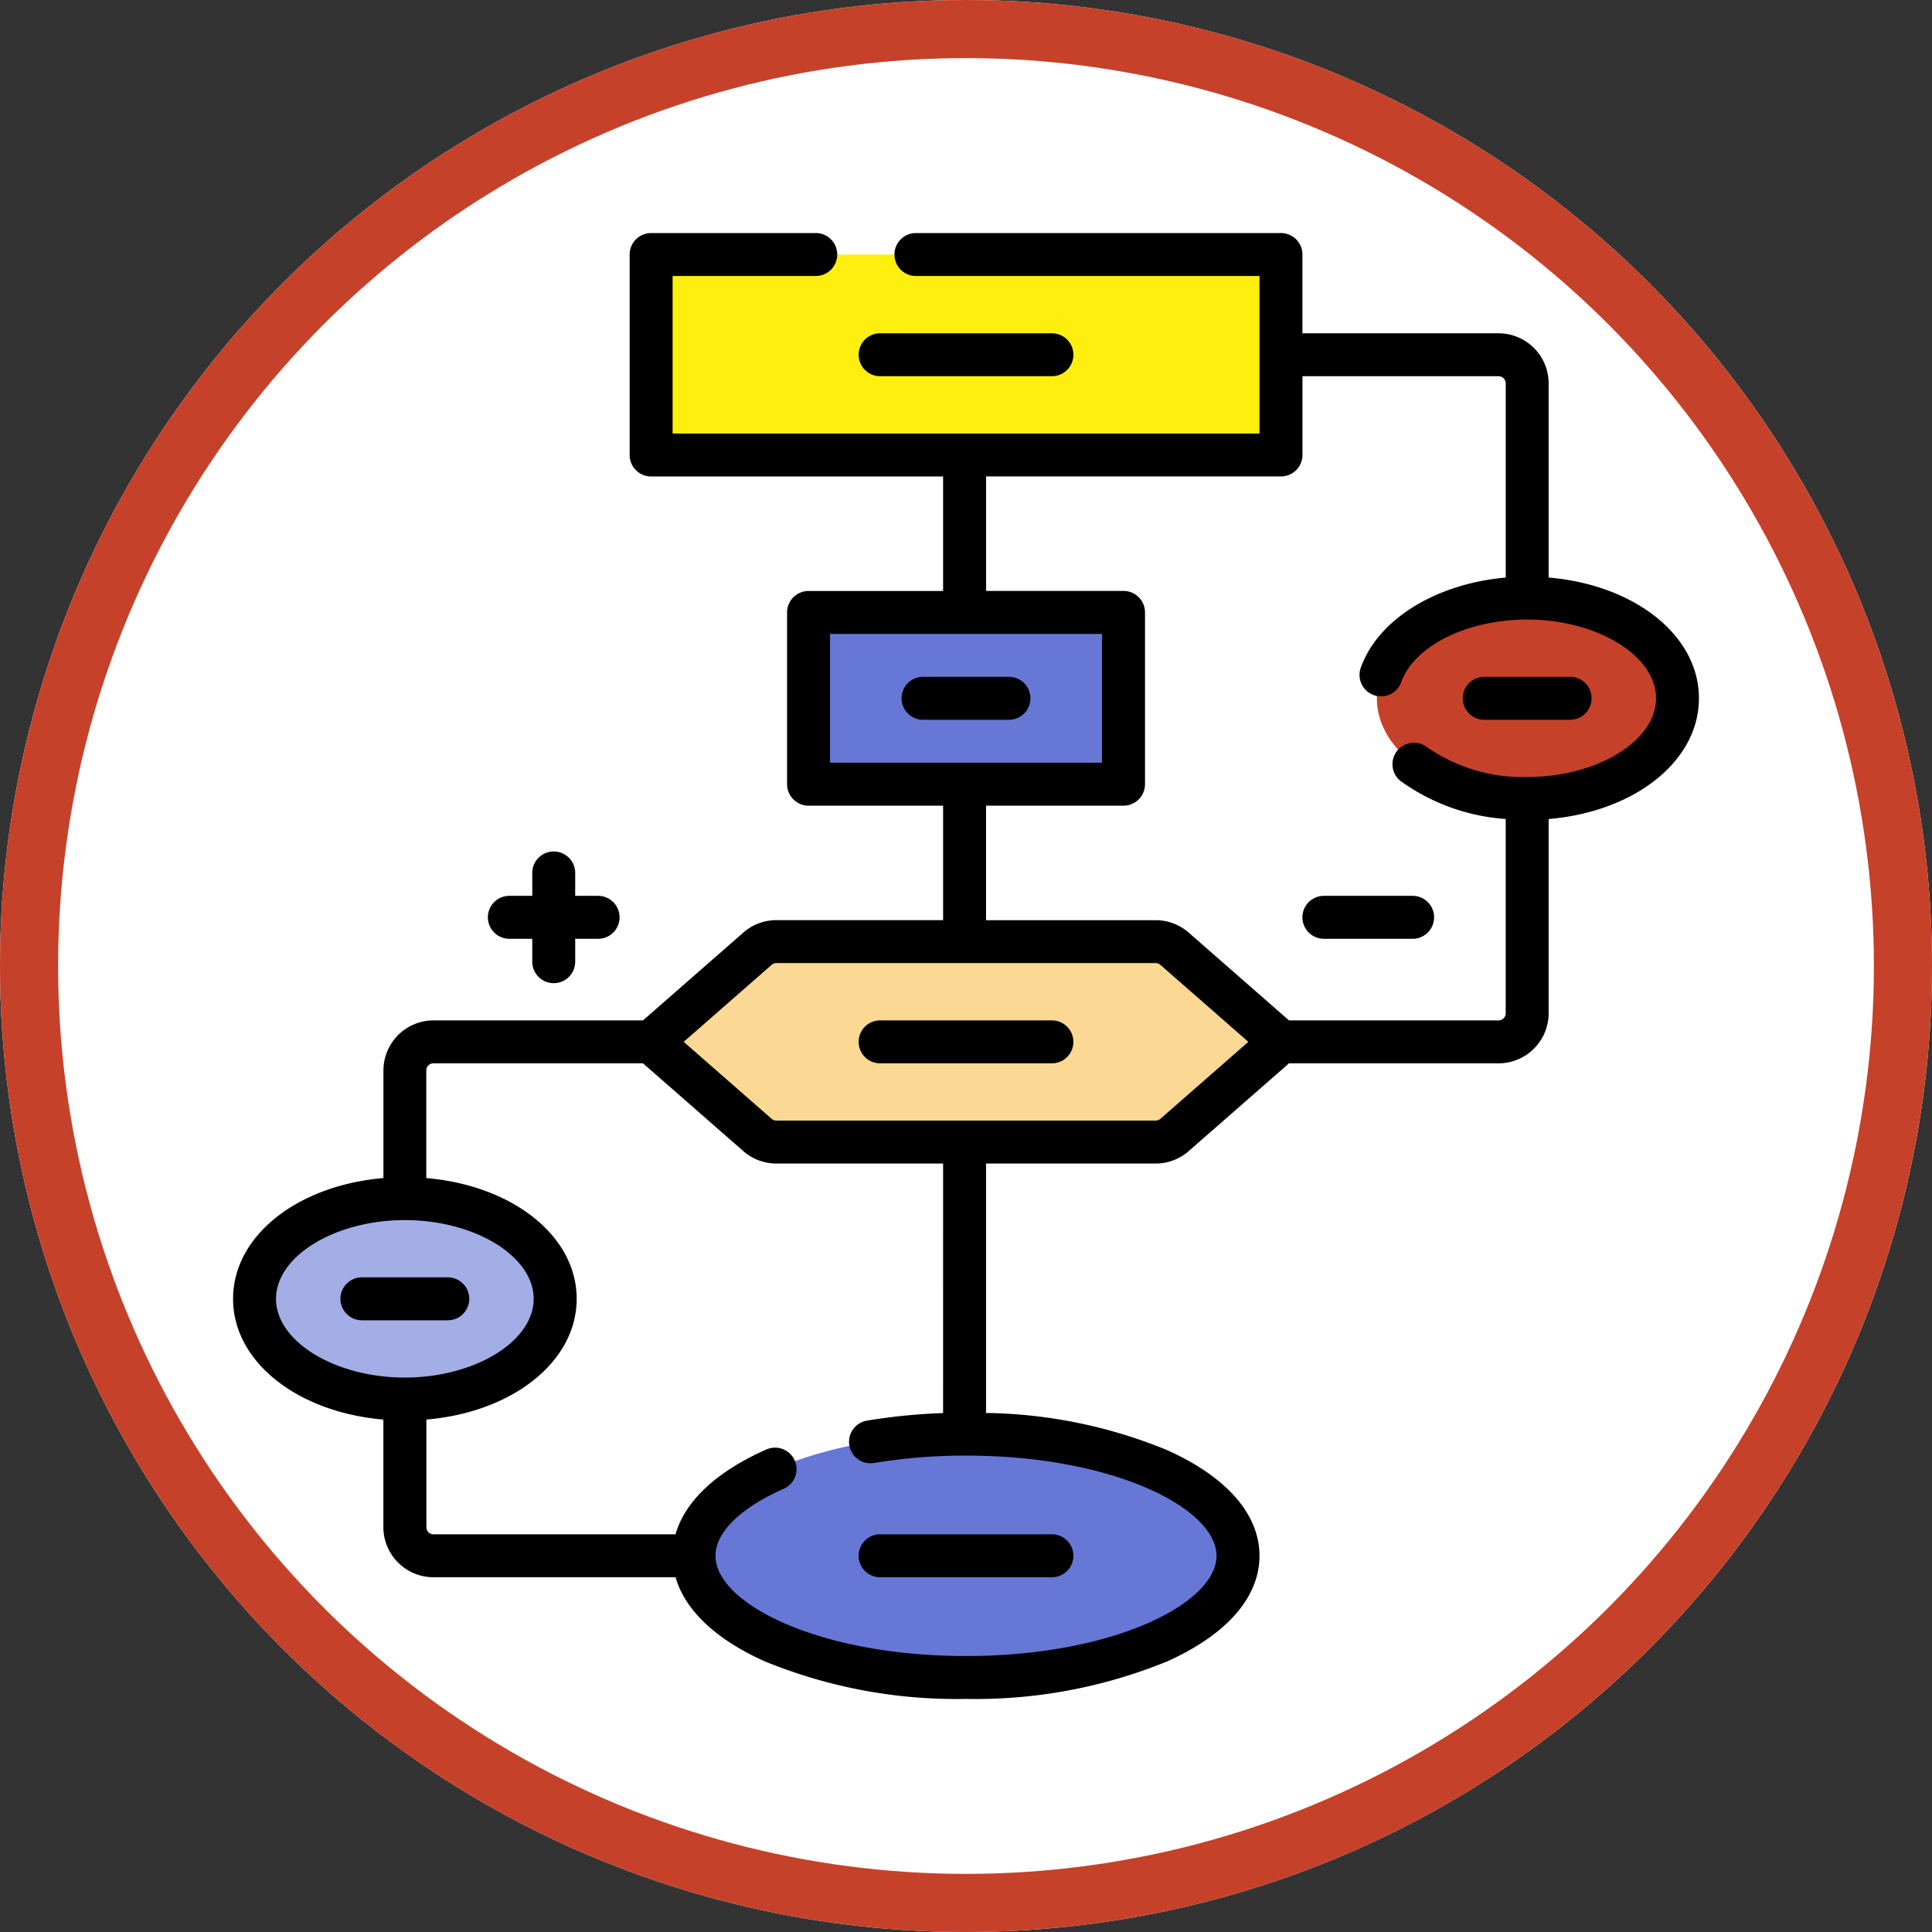 <svg xmlns="http://www.w3.org/2000/svg" width="133" height="133" viewBox="0 0 133 133">
  <rect x="0" y="0" width="133" height="133" fill="#333333" stroke="none"/>
  <g id="Grupo_134919" data-name="Grupo 134919" transform="translate(12856 -2842.977)">
    <g id="Grupo_134816" data-name="Grupo 134816" transform="translate(302 -1368)">
      <g id="Elipse_18472" data-name="Elipse 18472" transform="translate(-13158 4210.977)" fill="#fff" stroke="#c6412a" stroke-width="4">
        <circle cx="66.5" cy="66.5" r="66.5" stroke="none"/>
        <circle cx="66.5" cy="66.5" r="64.5" fill="none"/>
      </g>
      <g id="esquema" transform="translate(-13141.955 4227.021)">
        <g id="Grupo_134574" data-name="Grupo 134574" transform="translate(0)">
          <g id="Grupo_134572" data-name="Grupo 134572" transform="translate(1.478 1.478)">
            <path id="Trazado_193402" data-name="Trazado 193402" d="M116.029,16.5,75.4,16.769a.788.788,0,0,1-.788-.788L74.606,5.127a.788.788,0,0,1,.788-.788l2.126-.589h39.024a.788.788,0,0,1,.788.788V14l-.516,1.713A.788.788,0,0,1,116.029,16.5Z" transform="translate(-46.676 -3.75)" fill="#ffef0f"/>
            <path id="Trazado_193403" data-name="Trazado 193403" d="M116.36,14v2.759a.788.788,0,0,1-.788.788H73.788A.788.788,0,0,1,73,16.758V4.538a.788.788,0,0,1,.788-.788h2.759v9.46a.788.788,0,0,0,.788.788Z" transform="translate(-45.703 -3.75)" fill="#ffef0f"/>
            <path id="Trazado_193404" data-name="Trazado 193404" d="M122.408,77.411l-18.669.05a.788.788,0,0,1-.788-.788l-.067-8.873a.788.788,0,0,1,.788-.788l1.82-.761h17.344a.788.788,0,0,1,.788.788v7.687l-.428,1.9A.788.788,0,0,1,122.408,77.411Z" transform="translate(-63.807 -41.613)" fill="#6677d6"/>
            <path id="Trazado_193405" data-name="Trazado 193405" d="M122.18,74.725v2.562a.788.788,0,0,1-.788.788h-20.1a.788.788,0,0,1-.788-.788V67.038a.788.788,0,0,1,.788-.788h2.759v7.687a.788.788,0,0,0,.788.788Z" transform="translate(-62.363 -41.613)" fill="#6677d6"/>
            <path id="Trazado_193406" data-name="Trazado 193406" d="M119.056,218.126a3.932,3.932,0,0,1-.223,1.3,14.708,14.708,0,0,1-1.656,2.05c-3.01,2.824-9.386,4.231-16.845,4.231-10.341,0-18-2.951-18-7.578,0-1.893,3.049-5.042,3.049-5.042,3.418-2.025,8.844-3.335,14.953-3.335C110.673,209.75,119.056,213.5,119.056,218.126Z" transform="translate(-51.355 -128.548)" fill="#6677d6"/>
            <path id="Trazado_193407" data-name="Trazado 193407" d="M117.725,224.548c-1.393,4.011-9.145,7.08-18.5,7.08-10.341,0-18.724-3.751-18.724-8.376,0-1.894,1.4-3.638,3.77-5.042a3.953,3.953,0,0,0-.223,1.3c0,4.626,8.382,8.376,18.724,8.376,6.11,0,11.536-1.309,14.953-3.335Z" transform="translate(-50.246 -133.673)" fill="#6677d6"/>
            <ellipse id="Elipse_17672" data-name="Elipse 17672" cx="10.347" cy="6.898" rx="10.347" ry="6.898" transform="translate(77.26 23.651)" fill="#c6412a"/>
            <ellipse id="Elipse_17673" data-name="Elipse 17673" cx="10.347" cy="6.898" rx="10.347" ry="6.898" transform="translate(0 64.991)" fill="#a3ade6"/>
            <path id="Trazado_193408" data-name="Trazado 193408" d="M109.43,136.887l-25.456-.135a1.971,1.971,0,0,1-1.3-.488l-6.4-5.171a.591.591,0,0,1,0-.89l2.3-2.806,3.611-3.159a1.971,1.971,0,0,1,1.3-.488H109.6a1.971,1.971,0,0,1,1.3.488l6.818,5.966a.591.591,0,0,1,0,.89l-3.095,2.708-3.891,2.6A1.97,1.97,0,0,1,109.43,136.887Z" transform="translate(-47.564 -76.448)" fill="#fbd894"/>
            <path id="Trazado_193409" data-name="Trazado 193409" d="M113.227,139.405l-3.723,3.258a1.981,1.981,0,0,1-1.3.487H82.1a1.981,1.981,0,0,1-1.3-.487L73.979,136.7a.591.591,0,0,1,0-.891L77.185,133l6.764,5.919a1.981,1.981,0,0,0,1.3.487Z" transform="translate(-46.173 -82.052)" fill="#fbd894"/>
          </g>
          <g id="Grupo_134573" data-name="Grupo 134573">
            <path id="Trazado_193410" data-name="Trazado 193410" d="M110.728,20.456h11.826a1.478,1.478,0,1,0,0-2.956H110.728a1.478,1.478,0,0,0,0,2.956Z" transform="translate(-66.185 -10.602)"/>
            <path id="Trazado_193411" data-name="Trazado 193411" d="M124.141,77.5h-5.913a1.478,1.478,0,0,0,0,2.956h5.913a1.478,1.478,0,1,0,0-2.956Z" transform="translate(-70.729 -46.951)"/>
            <path id="Trazado_193412" data-name="Trazado 193412" d="M122.554,137.5H110.728a1.478,1.478,0,0,0,0,2.956h11.826a1.478,1.478,0,0,0,0-2.956Z" transform="translate(-66.185 -83.3)"/>
            <path id="Trazado_193413" data-name="Trazado 193413" d="M110.728,230.206h11.826a1.478,1.478,0,1,0,0-2.956H110.728a1.478,1.478,0,0,0,0,2.956Z" transform="translate(-66.185 -137.672)"/>
            <path id="Trazado_193414" data-name="Trazado 193414" d="M100.911,32.027c0-4.342-4.439-7.811-10.347-8.312V10.347A3.453,3.453,0,0,0,87.115,6.9h-13.5V1.478A1.478,1.478,0,0,0,72.136,0H47.006a1.478,1.478,0,1,0,0,2.956H70.658V13.8h-40.4V2.956h9.855a1.478,1.478,0,1,0,0-2.956H28.775A1.478,1.478,0,0,0,27.3,1.478v13.8a1.478,1.478,0,0,0,1.478,1.478h20.1v7.884H39.616a1.478,1.478,0,0,0-1.478,1.478V37.94a1.478,1.478,0,0,0,1.478,1.478h9.263V47.3H37.4a3.447,3.447,0,0,0-2.271.853L28.22,54.2H13.8a3.453,3.453,0,0,0-3.449,3.449v7.406C4.439,65.556,0,69.026,0,73.368s4.439,7.811,10.347,8.312v7.406A3.453,3.453,0,0,0,13.8,92.535H30.462c.644,2.262,2.771,4.282,6.15,5.794a34.86,34.86,0,0,0,13.843,2.582A34.86,34.86,0,0,0,64.3,98.329c4.1-1.834,6.359-4.417,6.359-7.272S68.4,85.619,64.3,83.784a33.861,33.861,0,0,0-12.464-2.558V64.055H63.512a3.447,3.447,0,0,0,2.271-.853l6.908-6.045H87.115a3.453,3.453,0,0,0,3.449-3.449V40.339C96.472,39.839,100.911,36.369,100.911,32.027ZM41.094,27.593H59.817v8.869H41.094ZM2.956,73.368c0-2.938,4.061-5.42,8.869-5.42s8.869,2.482,8.869,5.42-4.061,5.42-8.869,5.42S2.956,76.305,2.956,73.368Zm45.922,7.864a40.531,40.531,0,0,0-5.24.521,1.478,1.478,0,0,0,.489,2.916,38.388,38.388,0,0,1,6.328-.51c10.163,0,17.246,3.635,17.246,6.9s-7.083,6.9-17.246,6.9-17.246-3.635-17.246-6.9c0-1.607,1.7-3.283,4.662-4.6a1.478,1.478,0,1,0-1.2-2.7c-3.416,1.515-5.563,3.545-6.211,5.821H13.8a.493.493,0,0,1-.493-.493V81.679c5.908-.5,10.347-3.97,10.347-8.312S19.212,65.557,13.3,65.056V57.649a.493.493,0,0,1,.493-.493H28.22L35.128,63.2a3.447,3.447,0,0,0,2.271.854H48.879ZM63.836,60.977a.493.493,0,0,1-.324.122H37.4a.493.493,0,0,1-.324-.122l-6.055-5.3,6.055-5.3a.493.493,0,0,1,.324-.122H63.512a.493.493,0,0,1,.324.122l6.055,5.3Zm25.25-23.529a11.545,11.545,0,0,1-6.918-2.073,1.478,1.478,0,0,0-1.8,2.344,14.018,14.018,0,0,0,7.241,2.618V53.708a.493.493,0,0,1-.493.493H72.691l-6.908-6.045a3.447,3.447,0,0,0-2.271-.854H51.835V39.418H61.3a1.478,1.478,0,0,0,1.478-1.478V26.115A1.478,1.478,0,0,0,61.3,24.637h-9.46V16.753h20.3a1.478,1.478,0,0,0,1.478-1.478V9.855h13.5a.493.493,0,0,1,.493.493V23.716c-4.783.42-8.777,2.853-9.978,6.2a1.478,1.478,0,0,0,2.783,1c.895-2.5,4.542-4.31,8.673-4.31,4.808,0,8.869,2.482,8.869,5.42s-4.061,5.42-8.869,5.42Z" transform="translate(0)"/>
            <path id="Trazado_193415" data-name="Trazado 193415" d="M222.141,77.5h-5.913a1.478,1.478,0,0,0,0,2.956h5.913a1.478,1.478,0,0,0,0-2.956Z" transform="translate(-130.099 -46.951)"/>
            <path id="Trazado_193416" data-name="Trazado 193416" d="M27.619,183.853a1.478,1.478,0,0,0-1.478-1.478H20.228a1.478,1.478,0,0,0,0,2.956h5.913A1.478,1.478,0,0,0,27.619,183.853Z" transform="translate(-11.359 -110.486)"/>
            <path id="Trazado_193417" data-name="Trazado 193417" d="M45.978,114.011h1.577v1.577a1.478,1.478,0,1,0,2.956,0v-1.577h1.577a1.478,1.478,0,1,0,0-2.956H50.511v-1.577a1.478,1.478,0,1,0-2.956,0v1.577H45.978a1.478,1.478,0,1,0,0,2.956Z" transform="translate(-26.959 -65.428)"/>
            <path id="Trazado_193418" data-name="Trazado 193418" d="M186.75,117.228a1.478,1.478,0,0,0,1.478,1.478h6.11a1.478,1.478,0,1,0,0-2.956h-6.11A1.478,1.478,0,0,0,186.75,117.228Z" transform="translate(-113.136 -70.123)"/>
          </g>
        </g>
      </g>
    </g>
  </g>
</svg>
